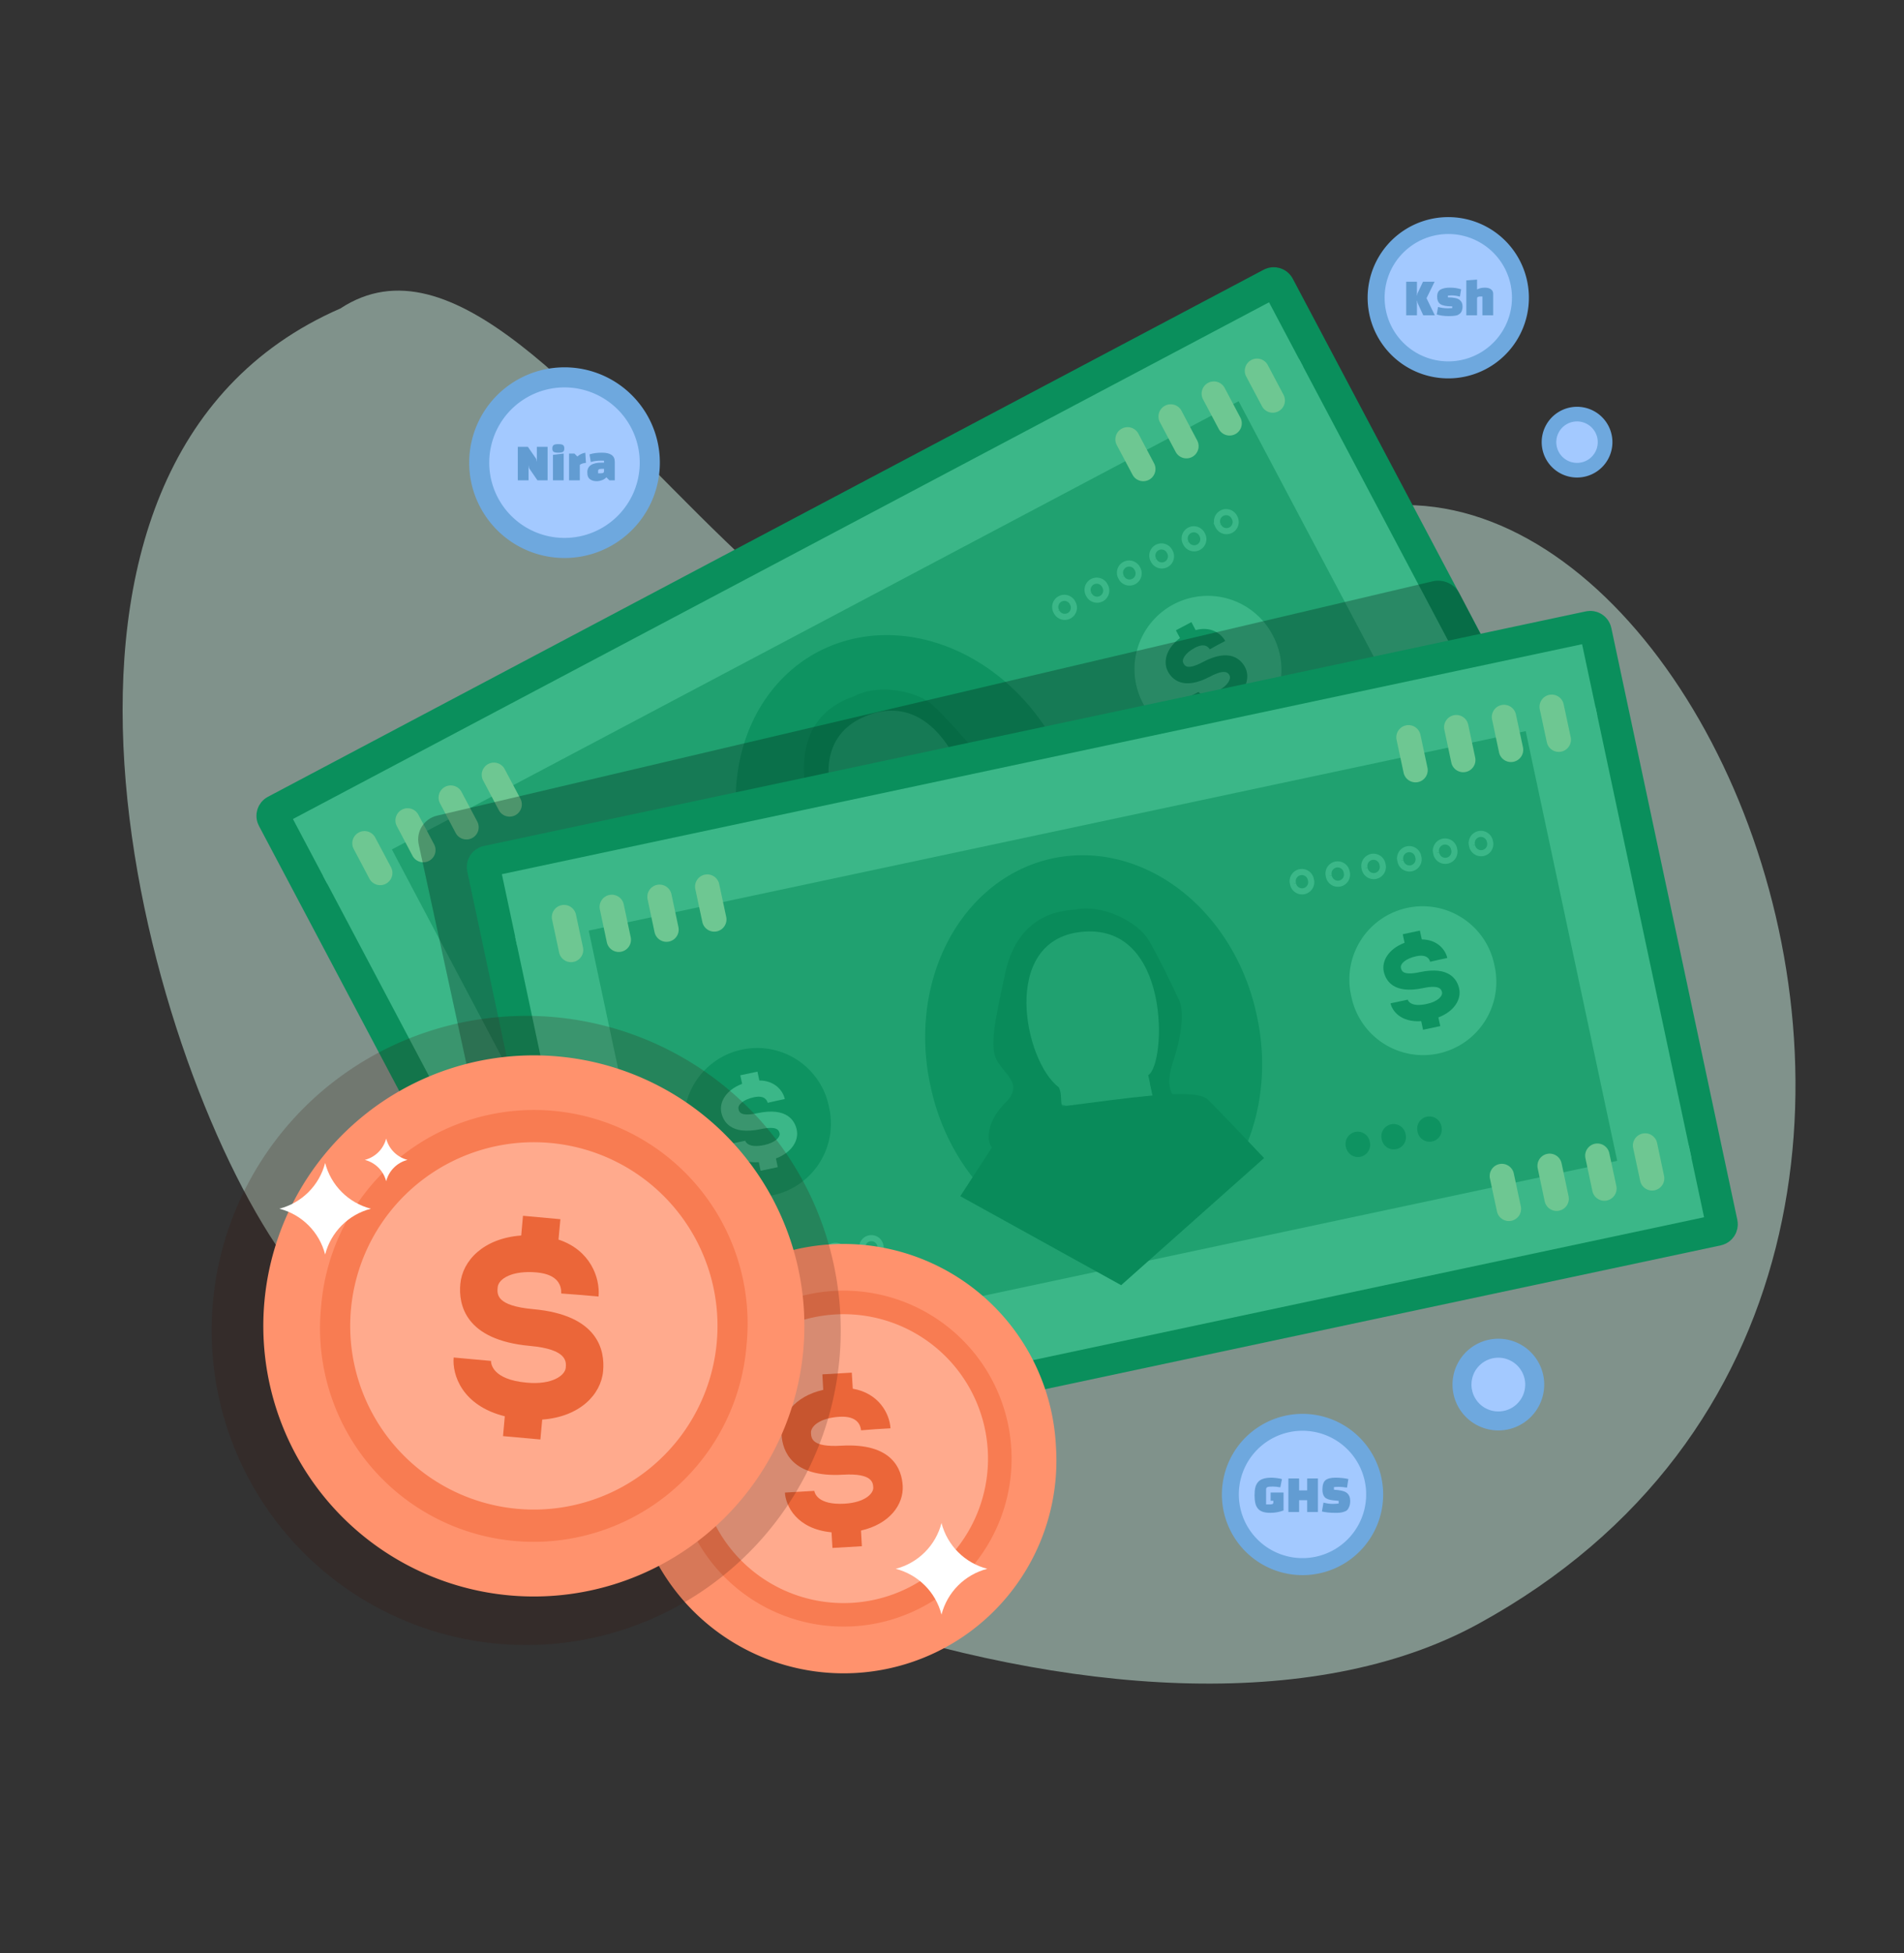 <!-- Created by Apktool M – https://maximoff.su/apktool -->
<svg
	xmlns="http://www.w3.org/2000/svg"
	xmlns:xlink="http://www.w3.org/1999/xlink"
	version="1.1"
	width="312"
	height="320"
	viewBox="0 0 312 320">
	<rect x="0" y="0" width="312" height="320" fill="#333333" stroke="none"/>
	<path
		fill="rgb(207,242,229)"
		d="M46.28,205.54C79.28,252.54 187.91,295.85 242.28,266.04C352.41,205.66 263.23,27.75 196.78,99.54C140.78,160.04 92.28,26.54 55.78,50.54C-2.72,76.04 23.06,172.47 46.28,205.54Z"
		stroke-opacity="0.5"
		fill-opacity="0.5" />
	<path
		fill="rgb(32,161,112)"
		fill-opacity="1.0"
		stroke="rgb(10,143,92)"
		stroke-opacity="1.0"
		d="M45.26,133.15L208.45,46.78C208.73,46.63 209.09,46.74 209.24,47.02L255.63,134.66C255.78,134.95 255.67,135.31 255.38,135.46L92.2,221.83C91.91,221.98 91.56,221.87 91.41,221.59L45.02,133.94C44.87,133.66 44.98,133.3 45.26,133.15Z"
		stroke-width="5.865" />
	<path
		fill="rgb(59,183,136)"
		fill-opacity="1.0"
		d="M48,134.19l159.95,-84.66l5.61,10.6l-159.95,84.66z" />
	<path
		fill="rgb(59,183,136)"
		fill-opacity="1.0"
		d="M63.52,137.86l35.31,66.72l-10.6,5.61l-35.31,-66.72z" />
	<path
		fill="rgb(59,183,136)"
		fill-opacity="1.0"
		d="M212.87,58.81l35.31,66.72l-10.6,5.61l-35.31,-66.72z" />
	<path
		fill="rgb(59,183,136)"
		fill-opacity="1.0"
		d="M87.29,208.42l159.95,-84.66l5.61,10.6l-159.95,84.66z" />
	<path
		fill="rgb(14,147,97)"
		fill-opacity="1.0"
		d="M125.02,148.28a32.03,27.35 62.11,1 0,48.34 -25.59a32.03,27.35 62.11,1 0,-48.34 25.59z" />
	<path
		fill="rgb(110,199,146)"
		fill-opacity="1.0"
		d="M218.21,135.17L218.21,135.17A2,2 107.11,0 1,220.92 136L223.49,140.86A2,2 107.11,0 1,222.66 143.56L222.66,143.56A2,2 107.11,0 1,219.96 142.73L217.38,137.87A2,2 107.11,0 1,218.21 135.17z" />
	<path
		fill="rgb(110,199,146)"
		fill-opacity="1.0"
		d="M225.29,131.43L225.29,131.43A2,2 107.11,0 1,227.99 132.26L230.56,137.12A2,2 107.11,0 1,229.73 139.82L229.73,139.82A2,2 107.11,0 1,227.03 138.99L224.45,134.13A2,2 107.11,0 1,225.29 131.43z" />
	<path
		fill="rgb(110,199,146)"
		fill-opacity="1.0"
		d="M232.35,127.69L232.35,127.69A2,2 107.11,0 1,235.06 128.52L237.63,133.38A2,2 107.11,0 1,236.8 136.08L236.8,136.08A2,2 107.11,0 1,234.09 135.25L231.52,130.39A2,2 107.11,0 1,232.35 127.69z" />
	<path
		fill="rgb(110,199,146)"
		fill-opacity="1.0"
		d="M239.42,123.94L239.42,123.94A2,2 107.11,0 1,242.13 124.78L244.7,129.64A2,2 107.11,0 1,243.87 132.34L243.87,132.34A2,2 107.11,0 1,241.16 131.51L238.59,126.65A2,2 107.11,0 1,239.42 123.94z" />
	<path
		fill="rgb(110,199,146)"
		fill-opacity="1.0"
		d="M183.84,70.22L183.84,70.22A2,2 107.11,0 1,186.54 71.05L189.11,75.91A2,2 107.11,0 1,188.28 78.61L188.28,78.61A2,2 107.11,0 1,185.58 77.78L183,72.92A2,2 107.11,0 1,183.84 70.22z" />
	<path
		fill="rgb(110,199,146)"
		fill-opacity="1.0"
		d="M190.91,66.47L190.91,66.47A2,2 107.11,0 1,193.61 67.31L196.18,72.17A2,2 107.11,0 1,195.35 74.87L195.35,74.87A2,2 107.11,0 1,192.65 74.04L190.07,69.18A2,2 107.11,0 1,190.91 66.47z" />
	<path
		fill="rgb(110,199,146)"
		fill-opacity="1.0"
		d="M197.97,62.73L197.97,62.73A2,2 107.11,0 1,200.68 63.56L203.25,68.42A2,2 107.11,0 1,202.42 71.13L202.42,71.13A2,2 107.11,0 1,199.72 70.3L197.14,65.44A2,2 107.11,0 1,197.97 62.73z" />
	<path
		fill="rgb(110,199,146)"
		fill-opacity="1.0"
		d="M205.04,58.99L205.04,58.99A2,2 107.11,0 1,207.75 59.82L210.32,64.68A2,2 107.11,0 1,209.49 67.39L209.49,67.39A2,2 107.11,0 1,206.79 66.55L204.21,61.69A2,2 107.11,0 1,205.04 58.99z" />
	<path
		fill="rgb(110,199,146)"
		fill-opacity="1.0"
		d="M58.79,136.4L58.79,136.4A2,2 107.11,0 1,61.49 137.23L64.07,142.09A2,2 107.11,0 1,63.23 144.8L63.23,144.8A2,2 107.11,0 1,60.53 143.96L57.96,139.1A2,2 107.11,0 1,58.79 136.4z" />
	<path
		fill="rgb(110,199,146)"
		fill-opacity="1.0"
		d="M65.86,132.66L65.86,132.66A2,2 107.11,0 1,68.56 133.49L71.14,138.35A2,2 107.11,0 1,70.3 141.05L70.3,141.05A2,2 107.11,0 1,67.6 140.22L65.03,135.36A2,2 107.11,0 1,65.86 132.66z" />
	<path
		fill="rgb(110,199,146)"
		fill-opacity="1.0"
		d="M72.93,128.92L72.93,128.92A2,2 107.11,0 1,75.63 129.75L78.21,134.61A2,2 107.11,0 1,77.37 137.31L77.37,137.31A2,2 107.11,0 1,74.67 136.48L72.1,131.62A2,2 107.11,0 1,72.93 128.92z" />
	<path
		fill="rgb(110,199,146)"
		fill-opacity="1.0"
		d="M80,125.18L80,125.18A2,2 107.11,0 1,82.7 126.01L85.28,130.87A2,2 107.11,0 1,84.44 133.57L84.44,133.57A2,2 107.11,0 1,81.74 132.74L79.17,127.88A2,2 107.11,0 1,80 125.18z" />
	<path
		fill="rgb(110,199,146)"
		fill-opacity="1.0"
		d="M94.11,203.12L94.11,203.12A2,2 107.11,0 1,96.81 203.95L99.38,208.81A2,2 107.11,0 1,98.55 211.52L98.55,211.52A2,2 107.11,0 1,95.85 210.68L93.27,205.82A2,2 107.11,0 1,94.11 203.12z" />
	<path
		fill="rgb(110,199,146)"
		fill-opacity="1.0"
		d="M101.18,199.38L101.18,199.38A2,2 107.11,0 1,103.88 200.21L106.45,205.07A2,2 107.11,0 1,105.62 207.77L105.62,207.77A2,2 107.11,0 1,102.92 206.94L100.34,202.08A2,2 107.11,0 1,101.18 199.38z" />
	<path
		fill="rgb(110,199,146)"
		fill-opacity="1.0"
		d="M108.24,195.64L108.24,195.64A2,2 107.11,0 1,110.95 196.47L113.52,201.33A2,2 107.11,0 1,112.69 204.03L112.69,204.03A2,2 107.11,0 1,109.99 203.2L107.41,198.34A2,2 107.11,0 1,108.24 195.64z" />
	<path
		fill="rgb(110,199,146)"
		fill-opacity="1.0"
		d="M115.31,191.9L115.31,191.9A2,2 107.11,0 1,118.02 192.73L120.59,197.59A2,2 107.11,0 1,119.76 200.29L119.76,200.29A2,2 107.11,0 1,117.06 199.46L114.48,194.6A2,2 107.11,0 1,115.31 191.9z" />
	<path
		fill="rgb(32,161,112)"
		fill-opacity="1.0"
		d="M151.18,115.31C145.95,111.71 137.51,116.36 135.13,118.51C127.36,124.51 135.43,136.9 140.81,143.52C144.07,147.51 155.87,144.35 160.4,141.55C160.82,141.29 160.93,140.76 160.7,140.32L159.58,138.2C162.58,132.45 157.71,119.81 151.18,115.31Z" />
	<g>
		<clipPath
			d="M125.02,148.28a32.03,27.35 62.11,1 0,48.34 -25.59a32.03,27.35 62.11,1 0,-48.34 25.59z" />
		<path
			fill="rgb(9,139,90)"
			fill-opacity="1.0"
			d="M134.69,164.39L138.02,153.58C138.13,152.01 138.45,149.22 147.48,145.35C152.18,143.33 156.36,141.51 159.81,140.17C164.64,138.28 168.03,137.34 169.42,138.09C171.32,139.12 177.84,142.96 180.87,144.76L164.03,171.2L134.69,164.39Z" />
	</g>
	<path
		fill="rgb(9,139,90)"
		fill-opacity="1.0"
		d="M131.77,127.2C131.28,119.48 135.2,115.66 140.01,114.06C144.04,111.92 150.44,113.25 152.91,115.6C155.09,117.68 157.49,120.36 160.36,123.65C161.84,125.35 162.41,129.71 162.19,133.9C162.1,136.8 162.77,138.07 163.62,138.89L160.73,140.37L158.88,136.88C161.28,134.48 155.68,111.59 141.77,117.37C129.56,122.44 138.67,140.24 145.34,142.82C146.31,143.86 146.12,145.21 147.01,145.99L139.68,155.99C138.94,156.19 137.38,155.58 136.81,154.5C136.33,153.59 135.62,151.17 137.66,147.55C139.7,143.92 136.21,143.22 134.38,141.36C132.56,139.51 132.28,135.12 131.78,127.33L131.77,127.2Z" />
	<path
		fill="rgb(14,147,97)"
		fill-opacity="1.0"
		d="M99.41,161.85m-10.6,5.61a12,12 107.11,1 1,21.21 -11.23a12,12 107.11,1 1,-21.21 11.23" />
	<path
		fill="none"
		stroke="rgb(59,183,136)"
		stroke-opacity="1.0"
		d="M96.5,190.54m-1.33,0.7a1.5,1.5 107.11,1 0,2.65 -1.4a1.5,1.5 107.11,1 0,-2.65 1.4"
		stroke-width="1" />
	<path
		fill="none"
		stroke="rgb(59,183,136)"
		stroke-opacity="1.0"
		d="M101.8,187.74m-1.33,0.7a1.5,1.5 107.11,1 0,2.65 -1.4a1.5,1.5 107.11,1 0,-2.65 1.4"
		stroke-width="1" />
	<path
		fill="none"
		stroke="rgb(59,183,136)"
		stroke-opacity="1.0"
		d="M107.1,184.93m-1.33,0.7a1.5,1.5 107.11,1 0,2.65 -1.4a1.5,1.5 107.11,1 0,-2.65 1.4"
		stroke-width="1" />
	<path
		fill="none"
		stroke="rgb(59,183,136)"
		stroke-opacity="1.0"
		d="M112.4,182.12m-1.33,0.7a1.5,1.5 107.11,1 0,2.65 -1.4a1.5,1.5 107.11,1 0,-2.65 1.4"
		stroke-width="1" />
	<path
		fill="none"
		stroke="rgb(59,183,136)"
		stroke-opacity="1.0"
		d="M117.71,179.32m-1.33,0.7a1.5,1.5 107.11,1 0,2.65 -1.4a1.5,1.5 107.11,1 0,-2.65 1.4"
		stroke-width="1" />
	<path
		fill="none"
		stroke="rgb(59,183,136)"
		stroke-opacity="1.0"
		d="M123.01,176.51m-1.33,0.7a1.5,1.5 107.11,1 0,2.65 -1.4a1.5,1.5 107.11,1 0,-2.65 1.4"
		stroke-width="1" />
	<path
		fill="none"
		stroke="rgb(59,183,136)"
		stroke-opacity="1.0"
		d="M174.45,99.51m-1.33,0.7a1.5,1.5 107.11,1 0,2.65 -1.4a1.5,1.5 107.11,1 0,-2.65 1.4"
		stroke-width="1" />
	<path
		fill="none"
		stroke="rgb(59,183,136)"
		stroke-opacity="1.0"
		d="M179.75,96.7m-1.33,0.7a1.5,1.5 107.11,1 0,2.65 -1.4a1.5,1.5 107.11,1 0,-2.65 1.4"
		stroke-width="1" />
	<path
		fill="none"
		stroke="rgb(59,183,136)"
		stroke-opacity="1.0"
		d="M185.06,93.89m-1.33,0.7a1.5,1.5 107.11,1 0,2.65 -1.4a1.5,1.5 107.11,1 0,-2.65 1.4"
		stroke-width="1" />
	<path
		fill="none"
		stroke="rgb(59,183,136)"
		stroke-opacity="1.0"
		d="M190.36,91.09m-1.33,0.7a1.5,1.5 107.11,1 0,2.65 -1.4a1.5,1.5 107.11,1 0,-2.65 1.4"
		stroke-width="1" />
	<path
		fill="none"
		stroke="rgb(59,183,136)"
		stroke-opacity="1.0"
		d="M195.66,88.28m-1.33,0.7a1.5,1.5 107.11,1 0,2.65 -1.4a1.5,1.5 107.11,1 0,-2.65 1.4"
		stroke-width="1" />
	<path
		fill="none"
		stroke="rgb(59,183,136)"
		stroke-opacity="1.0"
		d="M200.96,85.47m-1.33,0.7a1.5,1.5 107.11,1 0,2.65 -1.4a1.5,1.5 107.11,1 0,-2.65 1.4"
		stroke-width="1" />
	<path
		fill="rgb(14,147,97)"
		fill-opacity="1.0"
		d="M195.03,138.39m-1.77,0.94a2,2 107.11,1 0,3.53 -1.87a2,2 107.11,1 0,-3.53 1.87" />
	<path
		fill="rgb(14,147,97)"
		fill-opacity="1.0"
		d="M200.33,135.58m-1.77,0.94a2,2 107.11,1 0,3.53 -1.87a2,2 107.11,1 0,-3.53 1.87" />
	<path
		fill="rgb(14,147,97)"
		fill-opacity="1.0"
		d="M205.63,132.78m-1.77,0.94a2,2 107.11,1 0,3.53 -1.87a2,2 107.11,1 0,-3.53 1.87" />
	<path
		fill="rgb(59,183,136)"
		fill-opacity="1.0"
		d="M197.94,109.7m-10.6,5.61a12,12 107.11,1 1,21.21 -11.23a12,12 107.11,1 1,-21.21 11.23" />
	<path
		fill="rgb(59,183,136)"
		fill-opacity="1.0"
		d="M98.98,160.4C96.44,161.75 96.05,161.01 95.82,160.57C95.51,160 96.08,158.92 97.73,158.04C99.24,157.25 99.89,157.87 100.15,158.3L101.4,157.61L102.68,156.94C102.04,155.73 100.29,154.47 97.83,155.16L97.14,153.85L94.6,155.19L95.27,156.46C92.97,158.18 92.47,160.4 93.27,161.91C93.97,163.24 95.81,165.1 100.23,162.76C102.77,161.42 103.19,162.22 103.39,162.6C103.65,163.09 103.23,164.19 101.48,165.12C99.14,166.36 98.42,165.45 98.31,165.29L95.77,166.63C96.35,167.71 98.21,169.2 101.41,168.06L102.08,169.33L104.62,167.99L103.94,166.71C106.24,164.99 106.74,162.77 105.93,161.25C105.24,159.93 103.4,158.06 98.98,160.4Z" />
	<path
		fill="rgb(14,147,97)"
		fill-opacity="1.0"
		d="M197.07,108.49C194.53,109.83 194.14,109.09 193.91,108.65C193.6,108.08 194.17,107 195.82,106.13C197.33,105.33 197.98,105.95 198.24,106.39L199.5,105.69L200.77,105.02C200.13,103.81 198.38,102.56 195.92,103.24L195.23,101.93L192.69,103.27L193.36,104.54C191.06,106.25 190.56,108.48 191.37,110C192.07,111.32 193.9,113.18 198.32,110.84C200.86,109.5 201.28,110.3 201.49,110.68C201.74,111.17 201.32,112.28 199.57,113.2C197.23,114.44 196.51,113.53 196.4,113.37L193.86,114.71C194.44,115.79 196.3,117.28 199.5,116.14L200.17,117.41L202.71,116.07L202.04,114.79C204.33,113.07 204.83,110.85 204.03,109.33C203.33,108.01 201.49,106.14 197.07,108.49Z" />
	<path
		fill="rgb(2,31,20)"
		d="M68.62,138.38L77.1,177.39C77.5,179.23 79.12,180.54 81.01,180.54L86.43,180.54C86.99,180.54 87.55,180.42 88.06,180.19L241.91,111.76C244.01,110.83 244.89,108.32 243.84,106.27L239.21,97.31C238.37,95.68 236.53,94.83 234.74,95.25L71.61,133.64C69.48,134.14 68.15,136.25 68.62,138.38Z"
		stroke-opacity="0.3"
		fill-opacity="0.3" />
	<path
		fill="rgb(32,161,112)"
		fill-opacity="1.0"
		stroke="rgb(10,143,92)"
		stroke-opacity="1.0"
		d="M79.89,141.48L260.47,103.04C260.79,102.97 261.1,103.17 261.17,103.49L281.82,200.48C281.88,200.8 281.68,201.11 281.36,201.18L100.78,239.62C100.46,239.68 100.15,239.48 100.08,239.17L79.44,142.18C79.37,141.86 79.57,141.55 79.89,141.48Z"
		stroke-width="5.865" />
	<path
		fill="rgb(59,183,136)"
		fill-opacity="1.0"
		d="M82.24,143.23l177.01,-37.68l2.5,11.74l-177.01,37.68z" />
	<path
		fill="rgb(59,183,136)"
		fill-opacity="1.0"
		d="M96.16,151l15.72,73.84l-11.74,2.5l-15.72,-73.84z" />
	<path
		fill="rgb(59,183,136)"
		fill-opacity="1.0"
		d="M261.44,115.82l15.72,73.84l-11.74,2.5l-15.72,-73.84z" />
	<path
		fill="rgb(59,183,136)"
		fill-opacity="1.0"
		d="M99.73,225.38l177.01,-37.68l2.5,11.74l-177.01,37.68z" />
	<path
		fill="rgb(14,147,97)"
		fill-opacity="1.0"
		d="M152.46,177.85a32.03,27.35 77.98,1 0,53.5 -11.39a32.03,27.35 77.98,1 0,-53.5 11.39z" />
	<path
		fill="rgb(110,199,146)"
		fill-opacity="1.0"
		d="M245.69,190.73L245.69,190.73A2,2 122.98,0 1,248.06 192.27L249.21,197.65A2,2 122.98,0 1,247.67 200.02L247.67,200.02A2,2 122.98,0 1,245.3 198.48L244.15,193.1A2,2 122.98,0 1,245.69 190.73z" />
	<path
		fill="rgb(110,199,146)"
		fill-opacity="1.0"
		d="M253.52,189.06L253.52,189.06A2,2 122.98,0 1,255.89 190.6L257.03,195.98A2,2 122.98,0 1,255.49 198.36L255.49,198.36A2,2 122.98,0 1,253.12 196.82L251.98,191.44A2,2 122.98,0 1,253.52 189.06z" />
	<path
		fill="rgb(110,199,146)"
		fill-opacity="1.0"
		d="M261.34,187.4L261.34,187.4A2,2 122.98,0 1,263.71 188.94L264.86,194.32A2,2 122.98,0 1,263.32 196.69L263.32,196.69A2,2 122.98,0 1,260.94 195.15L259.8,189.77A2,2 122.98,0 1,261.34 187.4z" />
	<path
		fill="rgb(110,199,146)"
		fill-opacity="1.0"
		d="M269.16,185.73L269.16,185.73A2,2 122.98,0 1,271.54 187.27L272.68,192.65A2,2 122.98,0 1,271.14 195.02L271.14,195.02A2,2 122.98,0 1,268.77 193.48L267.62,188.11A2,2 122.98,0 1,269.16 185.73z" />
	<path
		fill="rgb(110,199,146)"
		fill-opacity="1.0"
		d="M230.39,118.85L230.39,118.85A2,2 122.98,0 1,232.76 120.39L233.91,125.77A2,2 122.98,0 1,232.37 128.14L232.37,128.14A2,2 122.98,0 1,230 126.6L228.85,121.22A2,2 122.98,0 1,230.39 118.85z" />
	<path
		fill="rgb(110,199,146)"
		fill-opacity="1.0"
		d="M238.22,117.19L238.22,117.19A2,2 122.98,0 1,240.59 118.73L241.73,124.1A2,2 122.98,0 1,240.19 126.48L240.19,126.48A2,2 122.98,0 1,237.82 124.94L236.68,119.56A2,2 122.98,0 1,238.22 117.19z" />
	<path
		fill="rgb(110,199,146)"
		fill-opacity="1.0"
		d="M246.04,115.52L246.04,115.52A2,2 122.98,0 1,248.41 117.06L249.56,122.44A2,2 122.98,0 1,248.02 124.81L248.02,124.81A2,2 122.98,0 1,245.64 123.27L244.5,117.89A2,2 122.98,0 1,246.04 115.52z" />
	<path
		fill="rgb(110,199,146)"
		fill-opacity="1.0"
		d="M253.86,113.85L253.86,113.85A2,2 122.98,0 1,256.23 115.39L257.38,120.77A2,2 122.98,0 1,255.84 123.15L255.84,123.15A2,2 122.98,0 1,253.47 121.61L252.32,116.23A2,2 122.98,0 1,253.86 113.85z" />
	<path
		fill="rgb(110,199,146)"
		fill-opacity="1.0"
		d="M92.01,148.31L92.01,148.31A2,2 122.98,0 1,94.38 149.85L95.53,155.23A2,2 122.98,0 1,93.99 157.6L93.99,157.6A2,2 122.98,0 1,91.62 156.06L90.47,150.68A2,2 122.98,0 1,92.01 148.31z" />
	<path
		fill="rgb(110,199,146)"
		fill-opacity="1.0"
		d="M99.83,146.64L99.83,146.64A2,2 122.98,0 1,102.21 148.18L103.35,153.56A2,2 122.98,0 1,101.81 155.93L101.81,155.93A2,2 122.98,0 1,99.44 154.39L98.3,149.02A2,2 122.98,0 1,99.83 146.64z" />
	<path
		fill="rgb(110,199,146)"
		fill-opacity="1.0"
		d="M107.66,144.98L107.66,144.98A2,2 122.98,0 1,110.03 146.52L111.17,151.9A2,2 122.98,0 1,109.63 154.27L109.63,154.27A2,2 122.98,0 1,107.26 152.73L106.12,147.35A2,2 122.98,0 1,107.66 144.98z" />
	<path
		fill="rgb(110,199,146)"
		fill-opacity="1.0"
		d="M115.48,143.31L115.48,143.31A2,2 122.98,0 1,117.85 144.85L119,150.23A2,2 122.98,0 1,117.46 152.6L117.46,152.6A2,2 122.98,0 1,115.09 151.06L113.94,145.68A2,2 122.98,0 1,115.48 143.31z" />
	<path
		fill="rgb(110,199,146)"
		fill-opacity="1.0"
		d="M107.73,222.14L107.73,222.14A2,2 122.98,0 1,110.1 223.68L111.24,229.06A2,2 122.98,0 1,109.7 231.44L109.7,231.44A2,2 122.98,0 1,107.33 229.9L106.19,224.52A2,2 122.98,0 1,107.73 222.14z" />
	<path
		fill="rgb(110,199,146)"
		fill-opacity="1.0"
		d="M115.55,220.48L115.55,220.48A2,2 122.98,0 1,117.92 222.02L119.07,227.4A2,2 122.98,0 1,117.53 229.77L117.53,229.77A2,2 122.98,0 1,115.16 228.23L114.01,222.85A2,2 122.98,0 1,115.55 220.48z" />
	<path
		fill="rgb(110,199,146)"
		fill-opacity="1.0"
		d="M123.37,218.81L123.37,218.81A2,2 122.98,0 1,125.75 220.35L126.89,225.73A2,2 122.98,0 1,125.35 228.1L125.35,228.1A2,2 122.98,0 1,122.98 226.56L121.83,221.19A2,2 122.98,0 1,123.37 218.81z" />
	<path
		fill="rgb(110,199,146)"
		fill-opacity="1.0"
		d="M131.2,217.15L131.2,217.15A2,2 122.98,0 1,133.57 218.69L134.72,224.07A2,2 122.98,0 1,133.18 226.44L133.18,226.44A2,2 122.98,0 1,130.8 224.9L129.66,219.52A2,2 122.98,0 1,131.2 217.15z" />
	<path
		fill="rgb(32,161,112)"
		fill-opacity="1.0"
		d="M186.64,153.29C182.6,148.41 173.21,150.56 170.33,151.98C161.21,155.63 165.59,169.76 168.96,177.59C170.99,182.32 183.21,182.51 188.33,181.06C188.81,180.92 189.07,180.44 188.96,179.96L188.46,177.61C192.92,172.9 191.7,159.4 186.64,153.29Z" />
	<g>
		<clipPath
			d="M152.46,177.85a32.03,27.35 77.98,1 0,53.5 -11.39a32.03,27.35 77.98,1 0,-53.5 11.39z" />
		<path
			fill="rgb(9,139,90)"
			fill-opacity="1.0"
			d="M157.36,195.99L163.52,186.5C164.06,185.02 165.12,182.43 174.87,181.17C179.95,180.52 184.46,179.91 188.14,179.56C193.3,179.07 196.83,179.09 197.96,180.19C199.5,181.7 204.73,187.18 207.14,189.74L183.72,210.57L157.36,195.99Z" />
	</g>
	<path
		fill="rgb(9,139,90)"
		fill-opacity="1.0"
		d="M164.73,159.42C166.36,151.86 171.18,149.26 176.24,149.03C180.71,148.08 186.5,151.1 188.23,154.05C189.76,156.64 191.33,159.88 193.2,163.83C194.16,165.86 193.51,170.21 192.15,174.18C191.27,176.95 191.57,178.35 192.16,179.38L188.98,180.01L188.15,176.15C191.12,174.49 191.99,150.95 177.03,152.7C163.9,154.24 167.8,173.85 173.5,178.15C174.15,179.42 173.6,180.67 174.25,181.66L164.46,189.28C163.69,189.27 162.36,188.25 162.1,187.06C161.89,186.05 161.87,183.53 164.82,180.6C167.77,177.67 164.62,176.04 163.36,173.76C162.12,171.48 163.04,167.18 164.7,159.55L164.73,159.42Z" />
	<path
		fill="rgb(14,147,97)"
		fill-opacity="1.0"
		d="M124.12,183.9m-11.74,2.5a12,12 122.98,1 1,23.47 -5a12,12 122.98,1 1,-23.47 5" />
	<path
		fill="none"
		stroke="rgb(59,183,136)"
		stroke-opacity="1.0"
		d="M113.47,210.7m-1.47,0.31a1.5,1.5 122.98,1 0,2.93 -0.62a1.5,1.5 122.98,1 0,-2.93 0.62"
		stroke-width="1" />
	<path
		fill="none"
		stroke="rgb(59,183,136)"
		stroke-opacity="1.0"
		d="M119.34,209.45m-1.47,0.31a1.5,1.5 122.98,1 0,2.93 -0.62a1.5,1.5 122.98,1 0,-2.93 0.62"
		stroke-width="1" />
	<path
		fill="none"
		stroke="rgb(59,183,136)"
		stroke-opacity="1.0"
		d="M125.21,208.2m-1.47,0.31a1.5,1.5 122.98,1 0,2.93 -0.62a1.5,1.5 122.98,1 0,-2.93 0.62"
		stroke-width="1" />
	<path
		fill="none"
		stroke="rgb(59,183,136)"
		stroke-opacity="1.0"
		d="M131.07,206.95m-1.47,0.31a1.5,1.5 122.98,1 0,2.93 -0.62a1.5,1.5 122.98,1 0,-2.93 0.62"
		stroke-width="1" />
	<path
		fill="none"
		stroke="rgb(59,183,136)"
		stroke-opacity="1.0"
		d="M136.94,205.7m-1.47,0.31a1.5,1.5 122.98,1 0,2.93 -0.62a1.5,1.5 122.98,1 0,-2.93 0.62"
		stroke-width="1" />
	<path
		fill="none"
		stroke="rgb(59,183,136)"
		stroke-opacity="1.0"
		d="M142.81,204.45m-1.47,0.31a1.5,1.5 122.98,1 0,2.93 -0.62a1.5,1.5 122.98,1 0,-2.93 0.62"
		stroke-width="1" />
	<path
		fill="none"
		stroke="rgb(59,183,136)"
		stroke-opacity="1.0"
		d="M213.35,144.46m-1.47,0.31a1.5,1.5 122.98,1 0,2.93 -0.62a1.5,1.5 122.98,1 0,-2.93 0.62"
		stroke-width="1" />
	<path
		fill="none"
		stroke="rgb(59,183,136)"
		stroke-opacity="1.0"
		d="M219.22,143.21m-1.47,0.31a1.5,1.5 122.98,1 0,2.93 -0.62a1.5,1.5 122.98,1 0,-2.93 0.62"
		stroke-width="1" />
	<path
		fill="none"
		stroke="rgb(59,183,136)"
		stroke-opacity="1.0"
		d="M225.09,141.96m-1.47,0.31a1.5,1.5 122.98,1 0,2.93 -0.62a1.5,1.5 122.98,1 0,-2.93 0.62"
		stroke-width="1" />
	<path
		fill="none"
		stroke="rgb(59,183,136)"
		stroke-opacity="1.0"
		d="M230.95,140.71m-1.47,0.31a1.5,1.5 122.98,1 0,2.93 -0.62a1.5,1.5 122.98,1 0,-2.93 0.62"
		stroke-width="1" />
	<path
		fill="none"
		stroke="rgb(59,183,136)"
		stroke-opacity="1.0"
		d="M236.82,139.46m-1.47,0.31a1.5,1.5 122.98,1 0,2.93 -0.62a1.5,1.5 122.98,1 0,-2.93 0.62"
		stroke-width="1" />
	<path
		fill="none"
		stroke="rgb(59,183,136)"
		stroke-opacity="1.0"
		d="M242.69,138.21m-1.47,0.31a1.5,1.5 122.98,1 0,2.93 -0.62a1.5,1.5 122.98,1 0,-2.93 0.62"
		stroke-width="1" />
	<path
		fill="rgb(14,147,97)"
		fill-opacity="1.0"
		d="M222.51,187.49m-1.96,0.42a2,2 122.98,1 0,3.91 -0.83a2,2 122.98,1 0,-3.91 0.83" />
	<path
		fill="rgb(14,147,97)"
		fill-opacity="1.0"
		d="M228.38,186.24m-1.96,0.42a2,2 122.98,1 0,3.91 -0.83a2,2 122.98,1 0,-3.91 0.83" />
	<path
		fill="rgb(14,147,97)"
		fill-opacity="1.0"
		d="M234.25,184.99m-1.96,0.42a2,2 122.98,1 0,3.91 -0.83a2,2 122.98,1 0,-3.91 0.83" />
	<path
		fill="rgb(59,183,136)"
		fill-opacity="1.0"
		d="M233.16,160.68m-11.74,2.5a12,12 122.98,1 1,23.47 -5a12,12 122.98,1 1,-23.47 5" />
	<path
		fill="rgb(59,183,136)"
		fill-opacity="1.0"
		d="M124.1,182.39C121.29,182.99 121.11,182.17 121.01,181.68C120.88,181.05 121.72,180.17 123.54,179.78C125.21,179.42 125.67,180.2 125.8,180.69L127.2,180.37L128.6,180.07C128.32,178.73 126.98,177.04 124.43,177.03L124.12,175.58L121.31,176.18L121.61,177.58C118.93,178.6 117.84,180.6 118.2,182.28C118.51,183.74 119.76,186.04 124.66,185C127.47,184.4 127.66,185.28 127.75,185.71C127.86,186.25 127.15,187.2 125.21,187.61C122.62,188.16 122.18,187.09 122.12,186.9L119.31,187.5C119.57,188.7 120.95,190.64 124.34,190.42L124.64,191.83L127.45,191.23L127.15,189.81C129.83,188.79 130.92,186.79 130.56,185.11C130.25,183.65 128.99,181.35 124.1,182.39Z" />
	<path
		fill="rgb(14,147,97)"
		fill-opacity="1.0"
		d="M232.65,159.28C229.84,159.88 229.67,159.06 229.56,158.57C229.43,157.94 230.27,157.06 232.1,156.67C233.76,156.32 234.22,157.09 234.35,157.58L235.75,157.26L237.16,156.96C236.87,155.62 235.53,153.93 232.98,153.92L232.67,152.47L229.86,153.07L230.16,154.47C227.48,155.49 226.4,157.49 226.75,159.17C227.06,160.63 228.32,162.93 233.21,161.89C236.02,161.29 236.21,162.18 236.3,162.6C236.41,163.14 235.71,164.09 233.76,164.5C231.18,165.05 230.73,163.98 230.68,163.79L227.86,164.39C228.12,165.59 229.5,167.53 232.89,167.31L233.19,168.72L236.01,168.12L235.7,166.7C238.38,165.68 239.47,163.68 239.11,162C238.8,160.54 237.55,158.24 232.65,159.28Z" />
	<path
		fill="rgb(255,146,109)"
		fill-opacity="1.0"
		d="M138.23,238.99m-34.8,2.02a34.86,34.86 131.68,1 1,69.6 -4.04a34.86,34.86 131.68,1 1,-69.6 4.04" />
	<path
		fill="rgb(248,124,82)"
		fill-opacity="1.0"
		d="M138.24,238.99m-27.47,1.59a27.52,27.52 131.68,1 1,54.95 -3.19a27.52,27.52 131.68,1 1,-54.95 3.19" />
	<path
		fill="rgb(255,170,141)"
		fill-opacity="1.0"
		d="M138.23,238.99m-23.62,1.37a23.66,23.66 131.68,1 1,47.25 -2.74a23.66,23.66 131.68,1 1,-47.25 2.74" />
	<path
		fill="rgb(235,102,57)"
		fill-opacity="1.0"
		d="M137.86,236.87C133.03,237.15 132.94,235.67 132.89,234.78C132.83,233.63 134.45,232.31 137.58,232.13C140.44,231.96 141.01,233.45 141.1,234.35L143.51,234.16L145.92,234.02C145.78,231.59 143.98,228.26 139.74,227.53L139.58,224.9L134.76,225.18L134.9,227.72C130.19,228.78 127.89,232 128.07,235.06C128.22,237.72 129.74,242.11 138.13,241.62C142.96,241.34 143.05,242.94 143.1,243.71C143.15,244.7 141.74,246.17 138.41,246.37C133.96,246.62 133.49,244.61 133.44,244.27L128.62,244.55C128.74,246.73 130.56,250.52 136.26,251.06L136.41,253.62L141.23,253.34L141.09,250.77C145.79,249.71 148.1,246.49 147.92,243.43C147.77,240.77 146.26,236.38 137.86,236.87Z" />
	<g>
		<clipPath
			d="M138.23,238.99m-34.8,2.02a34.86,34.86 131.68,1 1,69.6 -4.04a34.86,34.86 131.68,1 1,-69.6 4.04" />
		<path
			fill="rgb(55,19,7)"
			d="M86.22,217.98m-51.45,2.99a51.54,51.54 131.68,1 1,102.91 -5.97a51.54,51.54 131.68,1 1,-102.91 5.97"
			stroke-opacity="0.2"
			fill-opacity="0.2" />
	</g>
	<path
		fill="rgb(255,146,109)"
		fill-opacity="1.0"
		d="M87.48,217.24m-44.15,-4a44.33,44.33 50.18,1 1,88.3 8.01a44.33,44.33 50.18,1 1,-88.3 -8.01" />
	<path
		fill="rgb(248,124,82)"
		fill-opacity="1.0"
		d="M87.48,217.24m-34.86,-3.16a35,35 121.73,1 1,69.71 6.32a35,35 121.73,1 1,-69.71 -6.32" />
	<path
		fill="rgb(255,170,141)"
		fill-opacity="1.0"
		d="M87.48,217.24m-29.97,-2.72a30.09,30.09 50.18,1 1,59.94 5.44a30.09,30.09 50.18,1 1,-59.94 -5.44" />
	<path
		fill="rgb(235,102,57)"
		fill-opacity="1.0"
		d="M87.4,214.5C81.28,213.95 81.45,212.06 81.55,210.93C81.68,209.48 83.97,208.12 87.95,208.48C91.58,208.81 92.02,210.78 91.96,211.93L95.02,212.16L98.08,212.43C98.36,209.34 96.72,204.81 91.52,203.1L91.83,199.76L85.7,199.2L85.41,202.43C79.28,202.88 75.78,206.5 75.43,210.38C75.12,213.75 76.2,219.56 86.86,220.52C92.98,221.08 92.79,223.11 92.71,224.09C92.59,225.34 90.53,226.93 86.31,226.54C80.67,226.03 80.45,223.41 80.46,222.98L74.34,222.42C74.09,225.19 75.66,230.29 82.72,232.05L82.43,235.3L88.55,235.85L88.85,232.59C94.97,232.14 98.48,228.52 98.83,224.64C99.14,221.27 98.06,215.47 87.4,214.5Z" />
	<path
		fill="rgb(255,255,255)"
		fill-opacity="1.0"
		d="M53.28,190.54C54.23,194.22 57.1,197.09 60.78,198.04C57.1,198.99 54.23,201.86 53.28,205.54C52.33,201.86 49.46,198.99 45.78,198.04C49.46,197.09 52.33,194.22 53.28,190.54Z" />
	<path
		fill="rgb(255,255,255)"
		fill-opacity="1.0"
		d="M63.28,186.54C63.72,188.26 65.06,189.6 66.78,190.04C65.06,190.48 63.72,191.82 63.28,193.54C62.84,191.82 61.5,190.48 59.78,190.04C61.5,189.6 62.84,188.26 63.28,186.54Z" />
	<path
		fill="rgb(255,255,255)"
		fill-opacity="1.0"
		d="M154.28,249.54C155.23,253.22 158.1,256.09 161.78,257.04C158.1,257.99 155.23,260.86 154.28,264.54C153.33,260.86 150.46,257.99 146.78,257.04C150.46,256.09 153.33,253.22 154.28,249.54Z" />
	<path
		fill="rgb(110,168,222)"
		fill-opacity="1.0"
		d="M237.32,48.78m-13.19,0.77a13.21,13.21 131.68,1 1,26.38 -1.53a13.21,13.21 131.68,1 1,-26.38 1.53" />
	<path
		fill="rgb(163,201,255)"
		fill-opacity="1.0"
		d="M237.32,48.78m-10.41,0.6a10.43,10.43 131.68,1 1,20.83 -1.21a10.43,10.43 131.68,1 1,-20.83 1.21" />
	<path
		fill="rgb(98,156,210)"
		fill-opacity="1.0"
		d="M232.19,49.27V51.66H230.43V46.16H232.19V48.4H232.23C232.24,48.23 232.27,48.09 232.32,47.98L233.18,46.16H235.08L233.76,48.86L235.12,51.66H233.22L232.32,49.69C232.27,49.58 232.24,49.44 232.23,49.27H232.19ZM236.06,47.44C236.44,47.23 236.96,47.13 237.62,47.13C238.27,47.13 238.88,47.22 239.43,47.4L239.23,48.6C238.77,48.47 238.31,48.4 237.85,48.4C237.71,48.4 237.51,48.42 237.26,48.44V48.72C238.21,48.72 238.85,48.86 239.19,49.14C239.36,49.28 239.48,49.44 239.55,49.61C239.62,49.77 239.66,49.98 239.66,50.22C239.66,50.45 239.63,50.66 239.57,50.85C239.52,51.04 239.43,51.19 239.32,51.3C239.2,51.41 239.09,51.5 238.96,51.57C238.84,51.64 238.68,51.69 238.48,51.72C238.17,51.77 237.81,51.79 237.4,51.79C236.67,51.79 236.01,51.7 235.43,51.53L235.65,50.29C236.14,50.44 236.67,50.51 237.25,50.51C237.51,50.51 237.75,50.5 237.97,50.48V50.2C237.03,50.2 236.38,50.07 236.03,49.83C235.67,49.58 235.5,49.17 235.5,48.61C235.5,48.03 235.69,47.64 236.06,47.44ZM242.04,48.95V51.66H240.28V45.94L242.04,45.81V47.42C242.41,47.23 242.83,47.13 243.29,47.13C243.74,47.13 244.09,47.22 244.32,47.4C244.56,47.58 244.68,47.82 244.68,48.14V51.66H242.92V48.58H242.64C242.43,48.58 242.28,48.6 242.18,48.65C242.08,48.69 242.04,48.79 242.04,48.95Z" />
	<path
		fill="rgb(110,168,222)"
		fill-opacity="1.0"
		d="M92.5,75.81m-15.59,0.9a15.62,15.62 131.68,1 1,31.19 -1.81a15.62,15.62 131.68,1 1,-31.19 1.81" />
	<path
		fill="rgb(163,201,255)"
		fill-opacity="1.0"
		d="M92.5,75.81m-12.31,0.71a12.33,12.33 131.68,1 1,24.62 -1.43a12.33,12.33 131.68,1 1,-24.62 1.43" />
	<path
		fill="rgb(98,156,210)"
		fill-opacity="1.0"
		d="M88.07,78.7L86.73,76.75C86.68,76.69 86.65,76.55 86.64,76.33H86.61V78.7H84.85V73.21H86.5L87.85,75.16C87.89,75.22 87.92,75.36 87.93,75.58H87.97V73.21H89.73V78.7H88.07ZM90.61,78.7V74.53L92.37,74.31V78.7H90.61ZM90.71,74.02C90.58,73.92 90.51,73.74 90.51,73.48C90.51,73.22 90.58,73.03 90.71,72.93C90.84,72.82 91.1,72.77 91.49,72.77C91.88,72.77 92.14,72.82 92.27,72.93C92.41,73.03 92.47,73.22 92.47,73.48C92.47,73.74 92.41,73.92 92.27,74.02C92.14,74.12 91.88,74.17 91.49,74.17C91.1,74.17 90.84,74.12 90.71,74.02ZM93.25,74.31H94.13L94.61,74.8C94.96,74.48 95.39,74.27 95.91,74.17L96.02,75.84C95.88,75.84 95.69,75.88 95.46,75.94C95.24,76.01 95.09,76.09 95.01,76.19V78.7H93.25V74.31ZM98.63,74.17C100.04,74.17 100.74,74.66 100.74,75.63V78.7H99.86L99.36,78.2C99.19,78.4 98.96,78.56 98.66,78.67C98.37,78.78 98.09,78.84 97.83,78.84C97.57,78.84 97.36,78.82 97.2,78.77C97.05,78.73 96.89,78.66 96.74,78.56C96.4,78.35 96.24,77.96 96.24,77.38C96.24,76.33 97.03,75.8 98.63,75.8H98.98V75.48C98.79,75.47 98.64,75.47 98.51,75.47C97.85,75.47 97.28,75.55 96.81,75.7L96.6,74.45C97.18,74.26 97.86,74.17 98.63,74.17ZM98.01,77.19V77.55H98.37C98.63,77.55 98.8,77.52 98.87,77.46C98.94,77.4 98.98,77.33 98.98,77.23V76.82H98.62C98.41,76.82 98.25,76.84 98.15,76.89C98.06,76.93 98.01,77.03 98.01,77.19Z" />
	<path
		fill="rgb(110,168,222)"
		fill-opacity="1.0"
		d="M213.44,244.86m-13.19,0.77a13.21,13.21 131.68,1 1,26.38 -1.53a13.21,13.21 131.68,1 1,-26.38 1.53" />
	<path
		fill="rgb(163,201,255)"
		fill-opacity="1.0"
		d="M213.43,244.86m-10.41,0.6a10.43,10.43 131.68,1 1,20.83 -1.21a10.43,10.43 131.68,1 1,-20.83 1.21" />
	<path
		fill="rgb(98,156,210)"
		fill-opacity="1.0"
		d="M208.66,246.12V245.89H208.21V244.54H210.33V247.48C209.63,247.74 208.91,247.87 208.17,247.87C207.16,247.87 206.47,247.63 206.1,247.14C205.91,246.89 205.77,246.6 205.7,246.26C205.62,245.91 205.58,245.5 205.58,245C205.58,244.49 205.62,244.07 205.7,243.74C205.78,243.4 205.92,243.1 206.13,242.85C206.51,242.36 207.26,242.11 208.37,242.11C208.6,242.11 208.89,242.14 209.26,242.18C209.63,242.23 209.9,242.28 210.07,242.34L209.8,243.69C209.33,243.6 208.9,243.56 208.51,243.56C208.13,243.56 207.86,243.59 207.7,243.65C207.55,243.71 207.47,243.83 207.47,244V246.49H208.05C208.26,246.49 208.41,246.47 208.51,246.43C208.61,246.38 208.66,246.28 208.66,246.12ZM214.2,247.74V245.8H212.88V247.74H211.12V242.24H212.88V244.19H214.2V242.24H215.96V247.74H214.2ZM216.62,247.65L216.87,246.19C217.4,246.33 217.89,246.4 218.32,246.4C218.75,246.4 219.1,246.38 219.36,246.34V245.9L218.57,245.83C217.85,245.77 217.36,245.6 217.09,245.32C216.83,245.04 216.7,244.63 216.7,244.08C216.7,243.33 216.86,242.82 217.18,242.54C217.51,242.25 218.06,242.11 218.84,242.11C219.62,242.11 220.33,242.19 220.95,242.33L220.73,243.74C220.19,243.65 219.75,243.61 219.42,243.61C219.1,243.61 218.82,243.62 218.59,243.65V244.08L219.22,244.14C219.99,244.22 220.52,244.4 220.81,244.7C221.11,244.99 221.25,245.39 221.25,245.9C221.25,246.27 221.2,246.59 221.1,246.84C221,247.1 220.88,247.29 220.74,247.43C220.61,247.55 220.41,247.65 220.16,247.72C219.91,247.79 219.69,247.84 219.49,247.85C219.31,247.87 219.05,247.87 218.74,247.87C217.98,247.87 217.27,247.8 216.62,247.65Z" />
	<path
		fill="rgb(110,168,222)"
		fill-opacity="1.0"
		d="M245.53,226.85m-7.5,0.44a7.51,7.51 131.68,1 1,15 -0.87a7.51,7.51 131.68,1 1,-15 0.87" />
	<path
		fill="rgb(163,201,255)"
		fill-opacity="1.0"
		d="M245.53,226.85m-4.4,0.26a4.4,4.4 131.68,1 1,8.79 -0.51a4.4,4.4 131.68,1 1,-8.79 0.51" />
	<path
		fill="rgb(110,168,222)"
		fill-opacity="1.0"
		d="M258.42,72.44m-5.78,0.34a5.79,5.79 131.68,1 1,11.57 -0.67a5.79,5.79 131.68,1 1,-11.57 0.67" />
	<path
		fill="rgb(163,201,255)"
		fill-opacity="1.0"
		d="M258.42,72.44m-3.39,0.2a3.39,3.39 131.68,1 1,6.78 -0.39a3.39,3.39 131.68,1 1,-6.78 0.39" />
</svg>